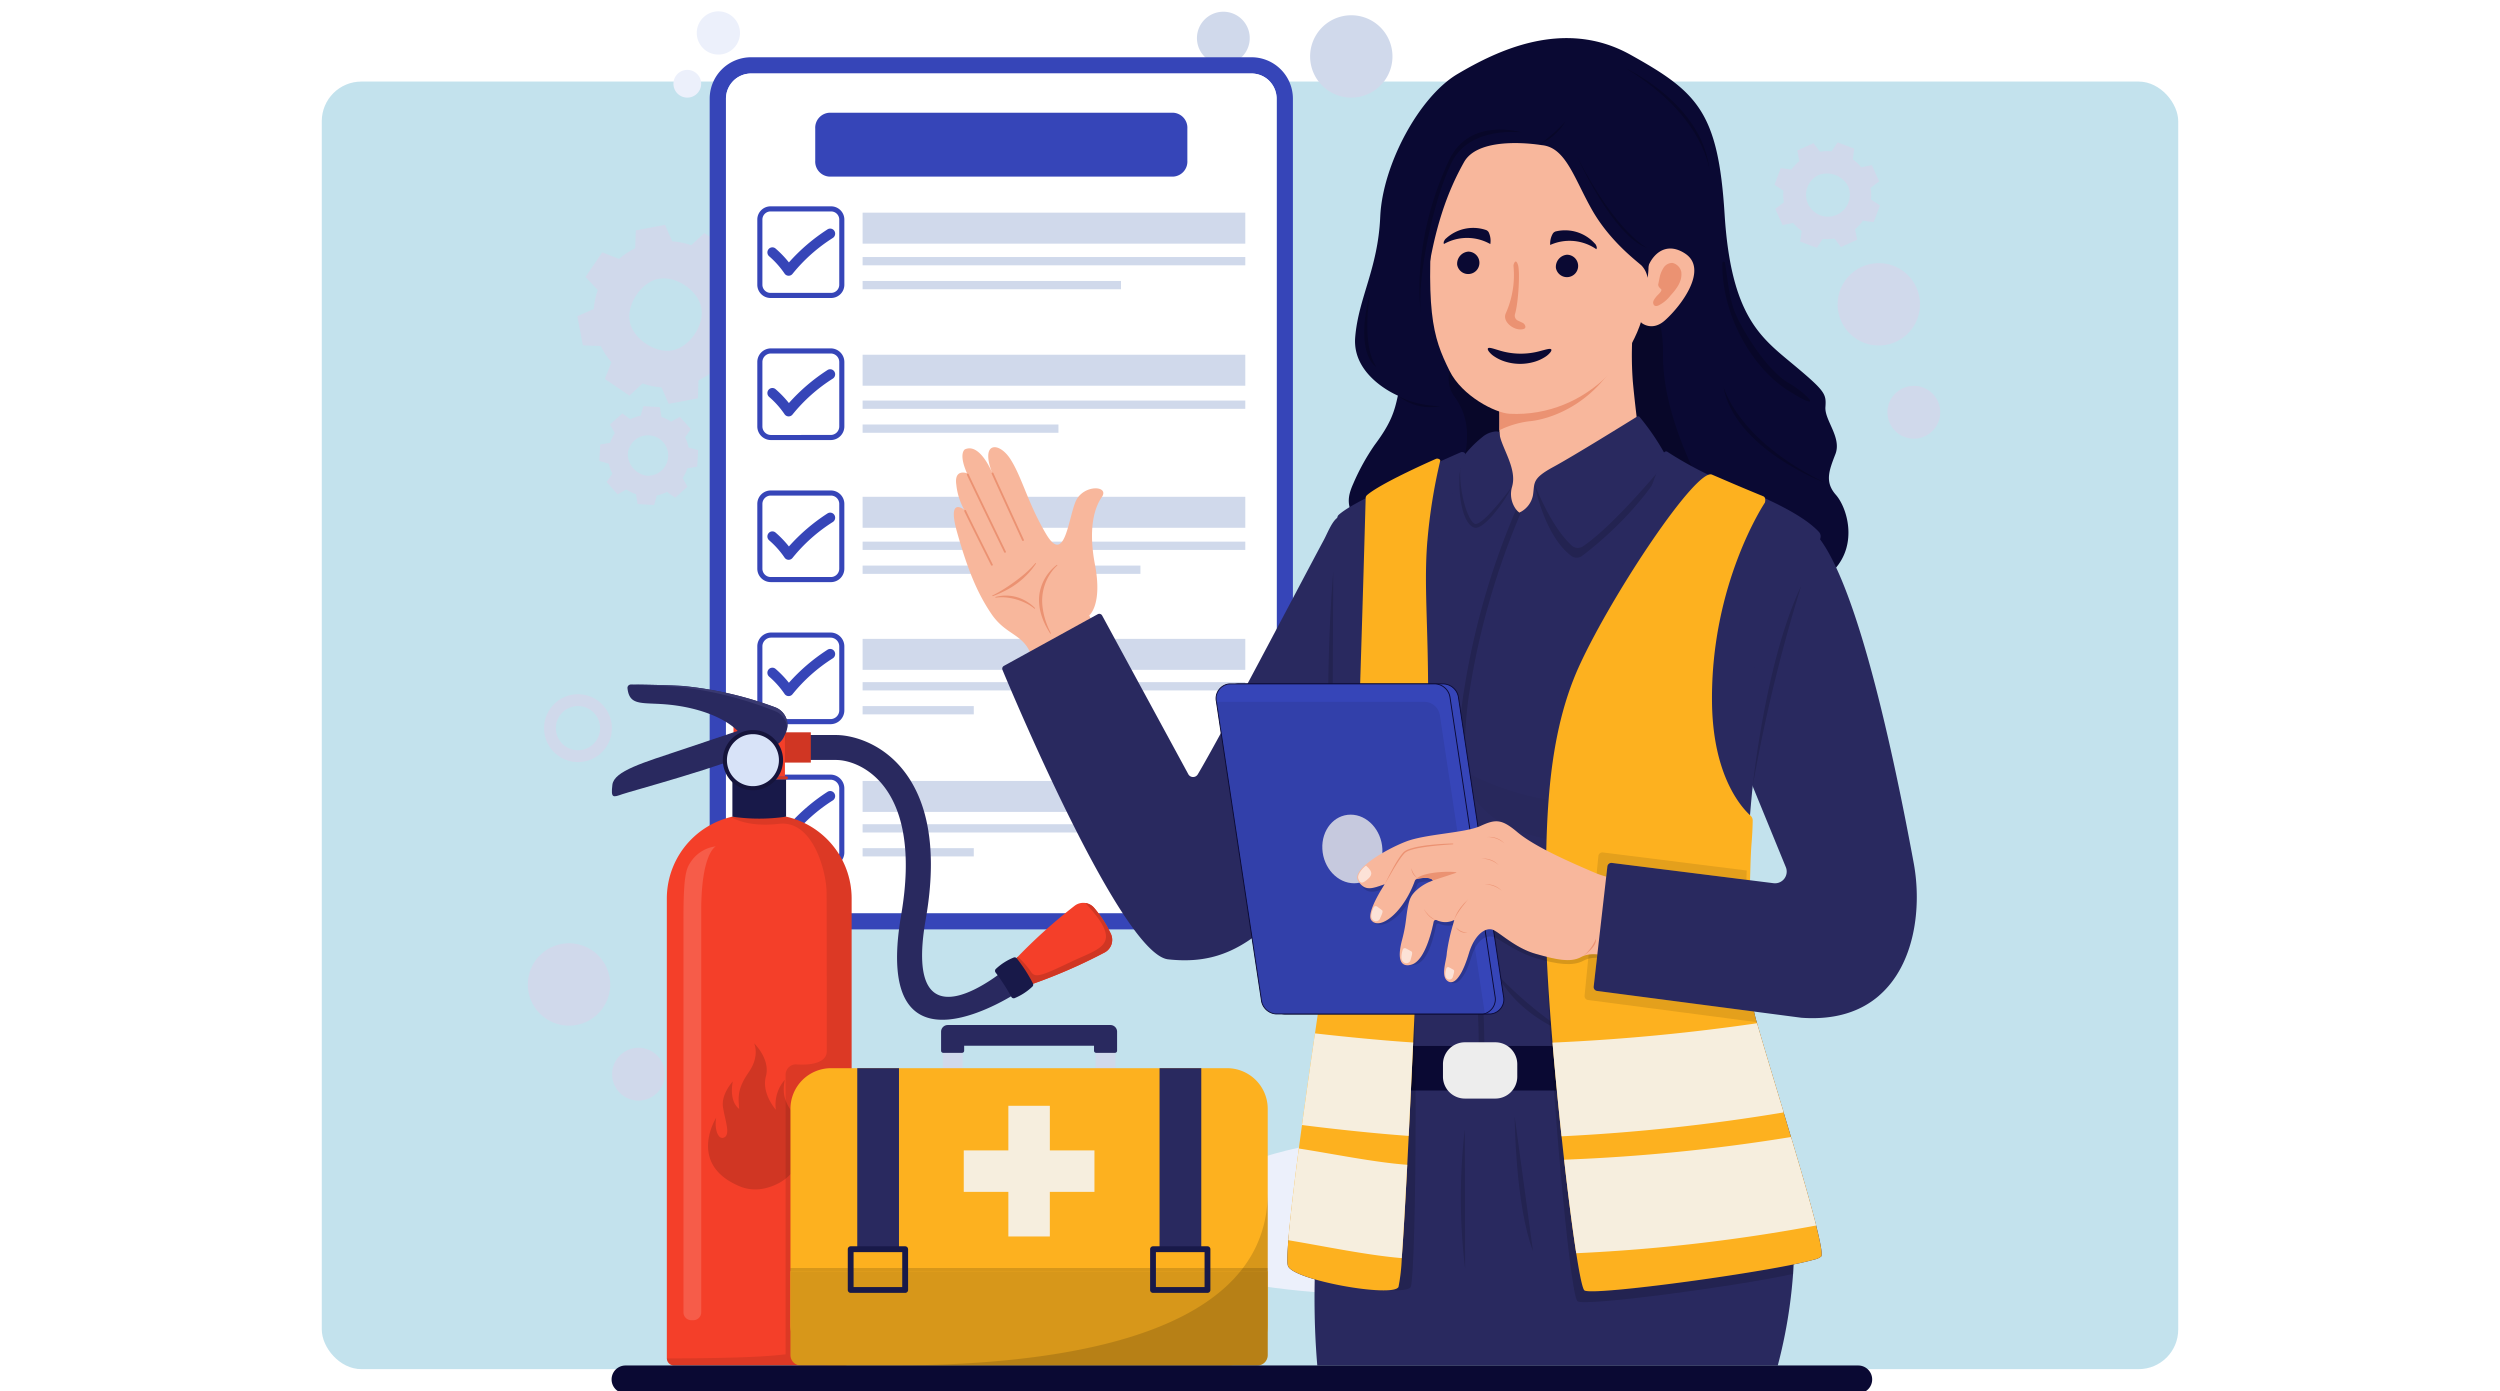 <svg xmlns="http://www.w3.org/2000/svg" xmlns:xlink="http://www.w3.org/1999/xlink" width="505" height="281" viewBox="0 0 505 281">
  <defs>
    <clipPath id="clip-path">
      <rect id="Rectángulo_419272" data-name="Rectángulo 419272" width="505" height="281" transform="translate(180 10310.783)" fill="#fff" stroke="#707070" stroke-width="1"/>
    </clipPath>
    <filter id="Rectángulo_418743" x="56" y="7.476" width="393" height="278.092" filterUnits="userSpaceOnUse">
      <feOffset dy="3" input="SourceAlpha"/>
      <feGaussianBlur stdDeviation="3" result="blur"/>
      <feFlood flood-opacity="0.161"/>
      <feComposite operator="in" in2="blur"/>
      <feComposite in="SourceGraphic"/>
    </filter>
    <clipPath id="clip-path-2">
      <rect id="Rectángulo_419224" data-name="Rectángulo 419224" width="365.728" height="365.728" fill="none"/>
    </clipPath>
    <clipPath id="clip-path-3">
      <rect id="Rectángulo_419258" data-name="Rectángulo 419258" width="260.639" height="290.601" fill="none"/>
    </clipPath>
    <clipPath id="clip-path-4">
      <rect id="Rectángulo_419225" data-name="Rectángulo 419225" width="3.703" height="27.197" fill="none"/>
    </clipPath>
    <clipPath id="clip-path-5">
      <rect id="Rectángulo_419226" data-name="Rectángulo 419226" width="0.866" height="28.224" fill="none"/>
    </clipPath>
    <clipPath id="clip-path-6">
      <rect id="Rectángulo_419227" data-name="Rectángulo 419227" width="67.357" height="69.495" fill="none"/>
    </clipPath>
    <clipPath id="clip-path-7">
      <rect id="Rectángulo_419228" data-name="Rectángulo 419228" width="8.571" height="2.381" fill="none"/>
    </clipPath>
    <clipPath id="clip-path-8">
      <rect id="Rectángulo_419229" data-name="Rectángulo 419229" width="5.415" height="4.721" fill="none"/>
    </clipPath>
    <clipPath id="clip-path-9">
      <rect id="Rectángulo_419230" data-name="Rectángulo 419230" width="16.905" height="20.91" fill="none"/>
    </clipPath>
    <clipPath id="clip-path-10">
      <rect id="Rectángulo_419231" data-name="Rectángulo 419231" width="17.729" height="28.254" fill="none"/>
    </clipPath>
    <clipPath id="clip-path-11">
      <rect id="Rectángulo_419232" data-name="Rectángulo 419232" width="20.669" height="19.761" fill="none"/>
    </clipPath>
    <clipPath id="clip-path-12">
      <rect id="Rectángulo_419233" data-name="Rectángulo 419233" width="20.728" height="37.333" fill="none"/>
    </clipPath>
    <clipPath id="clip-path-13">
      <rect id="Rectángulo_419234" data-name="Rectángulo 419234" width="2.432" height="14.978" fill="none"/>
    </clipPath>
    <clipPath id="clip-path-14">
      <rect id="Rectángulo_419235" data-name="Rectángulo 419235" width="14.208" height="18.442" fill="none"/>
    </clipPath>
    <clipPath id="clip-path-15">
      <rect id="Rectángulo_419236" data-name="Rectángulo 419236" width="26.961" height="19.755" fill="none"/>
    </clipPath>
    <clipPath id="clip-path-16">
      <rect id="Rectángulo_419237" data-name="Rectángulo 419237" width="10.683" height="13.881" fill="none"/>
    </clipPath>
    <clipPath id="clip-path-17">
      <rect id="Rectángulo_419238" data-name="Rectángulo 419238" width="12.561" height="114.414" fill="none"/>
    </clipPath>
    <clipPath id="clip-path-18">
      <rect id="Rectángulo_419239" data-name="Rectángulo 419239" width="29.018" height="14.508" fill="none"/>
    </clipPath>
    <clipPath id="clip-path-19">
      <rect id="Rectángulo_419240" data-name="Rectángulo 419240" width="15.637" height="10.248" fill="none"/>
    </clipPath>
    <clipPath id="clip-path-20">
      <rect id="Rectángulo_419241" data-name="Rectángulo 419241" width="14.529" height="12.072" fill="none"/>
    </clipPath>
    <clipPath id="clip-path-21">
      <rect id="Rectángulo_419243" data-name="Rectángulo 419243" width="5.554" height="86.121" fill="none"/>
    </clipPath>
    <clipPath id="clip-path-22">
      <rect id="Rectángulo_419244" data-name="Rectángulo 419244" width="49.981" height="73.802" fill="none"/>
    </clipPath>
    <clipPath id="clip-path-23">
      <rect id="Rectángulo_419245" data-name="Rectángulo 419245" width="1.05" height="56.213" fill="none"/>
    </clipPath>
    <clipPath id="clip-path-24">
      <rect id="Rectángulo_419246" data-name="Rectángulo 419246" width="34.775" height="34.282" fill="none"/>
    </clipPath>
    <clipPath id="clip-path-25">
      <rect id="Rectángulo_419247" data-name="Rectángulo 419247" width="12.148" height="13.86" fill="none"/>
    </clipPath>
    <clipPath id="clip-path-26">
      <rect id="Rectángulo_419248" data-name="Rectángulo 419248" width="54.196" height="63.046" fill="none"/>
    </clipPath>
    <clipPath id="clip-path-27">
      <rect id="Rectángulo_419249" data-name="Rectángulo 419249" width="52.477" height="19.89" fill="none"/>
    </clipPath>
    <clipPath id="clip-path-28">
      <rect id="Rectángulo_419250" data-name="Rectángulo 419250" width="9.234" height="9.168" fill="none"/>
    </clipPath>
    <clipPath id="clip-path-29">
      <rect id="Rectángulo_419251" data-name="Rectángulo 419251" width="11.958" height="9.463" fill="none"/>
    </clipPath>
    <clipPath id="clip-path-30">
      <rect id="Rectángulo_419252" data-name="Rectángulo 419252" width="4.89" height="1.572" fill="none"/>
    </clipPath>
    <clipPath id="clip-path-31">
      <rect id="Rectángulo_419253" data-name="Rectángulo 419253" width="2.663" height="3.417" fill="none"/>
    </clipPath>
    <clipPath id="clip-path-32">
      <rect id="Rectángulo_419254" data-name="Rectángulo 419254" width="2.282" height="3.064" fill="none"/>
    </clipPath>
    <clipPath id="clip-path-33">
      <rect id="Rectángulo_419255" data-name="Rectángulo 419255" width="2.16" height="3.037" fill="none"/>
    </clipPath>
    <clipPath id="clip-path-34">
      <rect id="Rectángulo_419256" data-name="Rectángulo 419256" width="1.781" height="2.504" fill="none"/>
    </clipPath>
    <clipPath id="clip-path-35">
      <rect id="Rectángulo_419257" data-name="Rectángulo 419257" width="9.789" height="40.451" fill="none"/>
    </clipPath>
    <clipPath id="clip-path-37">
      <rect id="Rectángulo_419259" data-name="Rectángulo 419259" width="37.327" height="111.275" fill="none"/>
    </clipPath>
    <clipPath id="clip-path-38">
      <rect id="Rectángulo_419262" data-name="Rectángulo 419262" width="6.537" height="95.718" fill="none"/>
    </clipPath>
    <clipPath id="clip-path-39">
      <rect id="Rectángulo_419267" data-name="Rectángulo 419267" width="96.408" height="0.639" fill="none"/>
    </clipPath>
    <clipPath id="clip-path-40">
      <rect id="Rectángulo_419268" data-name="Rectángulo 419268" width="76.549" height="35.016" fill="none"/>
    </clipPath>
  </defs>
  <g id="Enmascarar_grupo_1098801" data-name="Enmascarar grupo 1098801" transform="translate(-180 -10310.783)" clip-path="url(#clip-path)">
    <g id="Grupo_1209214" data-name="Grupo 1209214" transform="translate(180 10376.259)">
      <g transform="matrix(1, 0, 0, 1, 0, -65.48)" filter="url(#Rectángulo_418743)">
        <rect id="Rectángulo_418743-2" data-name="Rectángulo 418743" width="375" height="260.092" rx="8" transform="translate(65 13.48)" fill="#65b3d1" opacity="0.39"/>
      </g>
    </g>
    <g id="Grupo_1209890" data-name="Grupo 1209890" transform="translate(247.995 10249.613)">
      <g id="Grupo_1209891" data-name="Grupo 1209891" transform="translate(0 0)">
        <g id="Grupo_1209776" data-name="Grupo 1209776">
          <g id="Grupo_1209775" data-name="Grupo 1209775" clip-path="url(#clip-path-2)">
            <path id="Trazado_1048824" data-name="Trazado 1048824" d="M646.738,1144.951s41.108-24.179,74.825,3.254-120.645,22.29-74.825-3.254" transform="translate(-474.41 -843.837)" fill="#ecf0fb" fill-rule="evenodd"/>
            <path id="Trazado_1048825" data-name="Trazado 1048825" d="M1223.4,552.029a5.332,5.332,0,1,1,7.328-1.778,5.332,5.332,0,0,1-7.328,1.778" transform="translate(-907.573 -403.029)" fill="#d0d9eb" fill-rule="evenodd"/>
            <path id="Trazado_1048826" data-name="Trazado 1048826" d="M1185.606,460.953a8.318,8.318,0,1,1,11.432-2.773,8.318,8.318,0,0,1-11.432,2.773" transform="translate(-878.411 -331.207)" fill="#d0d9eb" fill-rule="evenodd"/>
            <path id="Trazado_1048827" data-name="Trazado 1048827" d="M227.541,1068.82a5.332,5.332,0,1,0-5.594,5.056,5.332,5.332,0,0,0,5.594-5.056" transform="translate(-161.231 -790.396)" fill="#d0d9eb" fill-rule="evenodd"/>
            <path id="Trazado_1048828" data-name="Trazado 1048828" d="M167.165,989.688a8.318,8.318,0,1,0-8.727,7.888,8.318,8.318,0,0,0,8.727-7.888" transform="translate(-111.91 -729.237)" fill="#d0d9eb" fill-rule="evenodd"/>
            <path id="Trazado_1048829" data-name="Trazado 1048829" d="M678.062,250.146a5.332,5.332,0,1,1,1.734,7.338,5.332,5.332,0,0,1-1.734-7.338" transform="translate(-503.478 -184.077)" fill="#d0d9eb" fill-rule="evenodd"/>
            <path id="Trazado_1048830" data-name="Trazado 1048830" d="M752.008,212.846a8.318,8.318,0,1,1,2.7,11.448,8.318,8.318,0,0,1-2.7-11.448" transform="translate(-554.118 -144.649)" fill="#d0d9eb" fill-rule="evenodd"/>
            <path id="Trazado_1048831" data-name="Trazado 1048831" d="M265.2,296.669a2.8,2.8,0,1,1,3.209,2.315,2.8,2.8,0,0,1-3.209-2.315" transform="translate(-197.123 -218.131)" fill="#ecf0fb" fill-rule="evenodd"/>
            <path id="Trazado_1048832" data-name="Trazado 1048832" d="M283.577,252.389A4.365,4.365,0,1,1,288.583,256a4.365,4.365,0,0,1-5.006-3.611" transform="translate(-210.768 -183.862)" fill="#ecf0fb" fill-rule="evenodd"/>
            <path id="Trazado_1048833" data-name="Trazado 1048833" d="M163.323,792.315a6.852,6.852,0,1,0,6.252-7.4,6.855,6.855,0,0,0-6.252,7.4m2.382-.2a4.463,4.463,0,1,1,4.821,4.073,4.464,4.464,0,0,1-4.821-4.073" transform="translate(-121.396 -583.484)" fill="#d0d9eb" fill-rule="evenodd"/>
            <path id="Trazado_1048834" data-name="Trazado 1048834" d="M208.7,440.728c3.495-.662,6.493-5.125,5.831-8.62s-5.126-6.492-8.621-5.831-6.493,5.126-5.831,8.621,5.125,6.493,8.62,5.831m-2.2,7.478a14.668,14.668,0,0,1-3.831-.8l-2.656,2.474-4.961-3.381,1.331-3.376a14.64,14.64,0,0,1-2.146-3.274l-3.625-.128-1.118-5.9,3.326-1.446a14.734,14.734,0,0,1,.8-3.832l-2.473-2.655,3.381-4.961,3.376,1.33a14.7,14.7,0,0,1,3.273-2.145l.13-3.625,5.9-1.118,1.446,3.326a14.714,14.714,0,0,1,3.831.8l2.656-2.474,4.962,3.381-1.331,3.376a14.724,14.724,0,0,1,2.145,3.274l3.626.128,1.117,5.9-3.327,1.445a14.685,14.685,0,0,1-.8,3.832L224,441.014l-3.381,4.961-3.376-1.33a14.7,14.7,0,0,1-3.273,2.145l-.129,3.625-5.9,1.118Z" transform="translate(-140.865 -308.786)" fill="#d0d9eb"/>
            <path id="Trazado_1048835" data-name="Trazado 1048835" d="M216.4,572.164a4.087,4.087,0,1,0-3.855-4.306,4.509,4.509,0,0,0,3.855,4.306m-2.2,3.73a8.137,8.137,0,0,1-1.956-.948l-1.765.973-2.215-2.492,1.173-1.639a8.127,8.127,0,0,1-.713-2.053l-1.935-.559.2-3.329,1.987-.329a8.178,8.178,0,0,1,.949-1.956l-.973-1.765,2.492-2.215,1.639,1.173a8.154,8.154,0,0,1,2.053-.713l.56-1.935,3.328.2.329,1.987a8.165,8.165,0,0,1,1.956.949l1.765-.973,2.215,2.492-1.173,1.639a8.169,8.169,0,0,1,.713,2.053l1.936.559-.2,3.329-1.987.329a8.146,8.146,0,0,1-.949,1.956l.973,1.764-2.492,2.216-1.639-1.173a8.164,8.164,0,0,1-2.053.713l-.56,1.935-3.328-.2Z" transform="translate(-153.73 -414.897)" fill="#d0d9eb"/>
            <path id="Trazado_1048836" data-name="Trazado 1048836" d="M1140.855,357.028a4.419,4.419,0,1,0,5.855,2.184,4.876,4.876,0,0,0-5.855-2.184m.228-4.676a8.808,8.808,0,0,1,2.349-.075l1.2-1.819,3.374,1.271-.3,2.159a8.79,8.79,0,0,1,1.715,1.607l2.134-.438,1.486,3.284-1.737,1.314a8.826,8.826,0,0,1,.075,2.349l1.819,1.2-1.271,3.374-2.159-.3a8.816,8.816,0,0,1-1.607,1.715l.437,2.134-3.284,1.486L1144,369.878a8.834,8.834,0,0,1-2.349.074l-1.2,1.819-3.374-1.272.3-2.158a8.842,8.842,0,0,1-1.715-1.607l-2.134.438-1.486-3.285,1.737-1.314a8.827,8.827,0,0,1-.075-2.349l-1.819-1.2,1.271-3.374,2.158.3a8.825,8.825,0,0,1,1.607-1.715l-.437-2.134,3.284-1.486Z" transform="translate(-841.441 -260.53)" fill="#d0d9eb"/>
            <path id="Trazado_1048837" data-name="Trazado 1048837" d="M403.13,283.46a8.368,8.368,0,0,1,8.368,8.369V451.265a8.367,8.367,0,0,1-8.368,8.368H302.055a8.368,8.368,0,0,1-8.369-8.368V291.829a8.369,8.369,0,0,1,8.369-8.369Zm0,3.288H302.055a5.081,5.081,0,0,0-5.081,5.081V451.265a5.082,5.082,0,0,0,5.081,5.081H403.13a5.083,5.083,0,0,0,5.081-5.081V291.829a5.082,5.082,0,0,0-5.081-5.081" transform="translate(-218.326 -210.724)" fill="#3645b8" fill-rule="evenodd"/>
            <path id="Trazado_1048838" data-name="Trazado 1048838" d="M412.655,296.273a5.081,5.081,0,0,1,5.081,5.081V460.79a5.08,5.08,0,0,1-5.081,5.081H311.58a5.081,5.081,0,0,1-5.081-5.081V301.354a5.081,5.081,0,0,1,5.081-5.081Z" transform="translate(-227.851 -220.249)" fill="#fff" fill-rule="evenodd"/>
            <path id="Trazado_1048839" data-name="Trazado 1048839" d="M346.079,419.329H333.852a2.679,2.679,0,0,1-2.679-2.679V403.494a2.679,2.679,0,0,1,2.679-2.679h12.227a2.679,2.679,0,0,1,2.679,2.679V416.65a2.679,2.679,0,0,1-2.679,2.679m0-1.03a1.649,1.649,0,0,0,1.649-1.649V403.494a1.649,1.649,0,0,0-1.649-1.649H333.852a1.649,1.649,0,0,0-1.649,1.649V416.65a1.649,1.649,0,0,0,1.649,1.649Z" transform="translate(-246.193 -297.965)" fill="#3645b8" fill-rule="evenodd"/>
            <rect id="Rectángulo_419209" data-name="Rectángulo 419209" width="77.303" height="1.673" transform="translate(106.251 113.09)" fill="#d0d9eb"/>
            <rect id="Rectángulo_419210" data-name="Rectángulo 419210" width="52.198" height="1.673" transform="translate(106.25 117.925)" fill="#d0d9eb"/>
            <rect id="Rectángulo_419211" data-name="Rectángulo 419211" width="77.303" height="6.258" transform="translate(106.251 104.129)" fill="#d0d9eb"/>
            <path id="Trazado_1048840" data-name="Trazado 1048840" d="M343.418,427.853h-.035a1,1,0,0,1-.813-.472,17.847,17.847,0,0,0-3.083-3.453,1.038,1.038,0,0,1-.133-1.442.992.992,0,0,1,1.415-.136,21.364,21.364,0,0,1,2.7,2.808,37.965,37.965,0,0,1,7.793-6.669.994.994,0,0,1,1.389.307,1.036,1.036,0,0,1-.3,1.416,33.383,33.383,0,0,0-8.125,7.225,1,1,0,0,1-.809.416" transform="translate(-252.104 -310.982)" fill="#3645b8"/>
            <path id="Trazado_1048841" data-name="Trazado 1048841" d="M346,531.165H333.932a2.759,2.759,0,0,1-2.759-2.759v-13a2.759,2.759,0,0,1,2.759-2.759H346a2.76,2.76,0,0,1,2.759,2.759v13A2.759,2.759,0,0,1,346,531.165m0-1.03a1.729,1.729,0,0,0,1.729-1.729v-13A1.729,1.729,0,0,0,346,513.681H333.932a1.729,1.729,0,0,0-1.729,1.729v13a1.729,1.729,0,0,0,1.729,1.729Z" transform="translate(-246.193 -381.104)" fill="#3645b8" fill-rule="evenodd"/>
            <rect id="Rectángulo_419212" data-name="Rectángulo 419212" width="77.303" height="1.673" transform="translate(106.251 142.082)" fill="#d0d9eb"/>
            <rect id="Rectángulo_419213" data-name="Rectángulo 419213" width="39.562" height="1.673" transform="translate(106.25 146.918)" fill="#d0d9eb"/>
            <rect id="Rectángulo_419214" data-name="Rectángulo 419214" width="77.303" height="6.258" transform="translate(106.251 132.826)" fill="#d0d9eb"/>
            <path id="Trazado_1048842" data-name="Trazado 1048842" d="M343.418,538.581h-.035a1,1,0,0,1-.813-.473,17.846,17.846,0,0,0-3.083-3.453,1.038,1.038,0,0,1-.133-1.442.993.993,0,0,1,1.415-.136,21.36,21.36,0,0,1,2.7,2.808,37.971,37.971,0,0,1,7.793-6.669.994.994,0,0,1,1.389.308,1.036,1.036,0,0,1-.3,1.416,33.379,33.379,0,0,0-8.125,7.225,1,1,0,0,1-.809.416" transform="translate(-252.104 -393.297)" fill="#3645b8"/>
            <path id="Trazado_1048843" data-name="Trazado 1048843" d="M346.037,643H333.893a2.721,2.721,0,0,1-2.72-2.721V627.21a2.721,2.721,0,0,1,2.72-2.721h12.143a2.721,2.721,0,0,1,2.72,2.721v13.073a2.721,2.721,0,0,1-2.72,2.721m0-1.03a1.691,1.691,0,0,0,1.691-1.691V627.21a1.691,1.691,0,0,0-1.691-1.691H333.893a1.691,1.691,0,0,0-1.69,1.691v13.073a1.691,1.691,0,0,0,1.69,1.691Z" transform="translate(-246.193 -464.244)" fill="#3645b8" fill-rule="evenodd"/>
            <rect id="Rectángulo_419215" data-name="Rectángulo 419215" width="77.303" height="1.673" transform="translate(106.251 170.582)" fill="#d0d9eb"/>
            <rect id="Rectángulo_419216" data-name="Rectángulo 419216" width="56.122" height="1.673" transform="translate(106.25 175.418)" fill="#d0d9eb"/>
            <rect id="Rectángulo_419217" data-name="Rectángulo 419217" width="77.303" height="6.258" transform="translate(106.251 161.524)" fill="#d0d9eb"/>
            <path id="Trazado_1048844" data-name="Trazado 1048844" d="M343.418,651.46h-.035a1,1,0,0,1-.813-.473,17.85,17.85,0,0,0-3.083-3.453,1.038,1.038,0,0,1-.133-1.442.992.992,0,0,1,1.415-.136,21.362,21.362,0,0,1,2.7,2.808,37.964,37.964,0,0,1,7.793-6.669.994.994,0,0,1,1.389.308,1.036,1.036,0,0,1-.3,1.416,33.382,33.382,0,0,0-8.125,7.225,1,1,0,0,1-.809.416" transform="translate(-252.104 -477.211)" fill="#3645b8"/>
            <path id="Trazado_1048845" data-name="Trazado 1048845" d="M345.956,754.84H333.973a2.8,2.8,0,0,1-2.8-2.8V739.127a2.8,2.8,0,0,1,2.8-2.8h11.983a2.8,2.8,0,0,1,2.8,2.8v12.912a2.8,2.8,0,0,1-2.8,2.8m0-1.03a1.771,1.771,0,0,0,1.771-1.771V739.127a1.771,1.771,0,0,0-1.771-1.771H333.973a1.771,1.771,0,0,0-1.771,1.771v12.912a1.771,1.771,0,0,0,1.771,1.771Z" transform="translate(-246.193 -547.384)" fill="#3645b8" fill-rule="evenodd"/>
            <rect id="Rectángulo_419218" data-name="Rectángulo 419218" width="77.303" height="1.673" transform="translate(106.251 198.963)" fill="#d0d9eb"/>
            <rect id="Rectángulo_419219" data-name="Rectángulo 419219" width="22.459" height="1.673" transform="translate(106.251 203.799)" fill="#d0d9eb"/>
            <rect id="Rectángulo_419220" data-name="Rectángulo 419220" width="77.303" height="6.258" transform="translate(106.251 190.221)" fill="#d0d9eb"/>
            <path id="Trazado_1048846" data-name="Trazado 1048846" d="M343.418,758.759h-.035a1,1,0,0,1-.814-.472,17.849,17.849,0,0,0-3.083-3.453,1.038,1.038,0,0,1-.133-1.442.992.992,0,0,1,1.415-.136,21.358,21.358,0,0,1,2.7,2.808,37.963,37.963,0,0,1,7.793-6.669.994.994,0,0,1,1.389.308,1.036,1.036,0,0,1-.3,1.416,33.382,33.382,0,0,0-8.125,7.225,1,1,0,0,1-.809.416" transform="translate(-252.104 -556.977)" fill="#3645b8"/>
            <path id="Trazado_1048847" data-name="Trazado 1048847" d="M345.956,866.676H333.973a2.8,2.8,0,0,1-2.8-2.8V850.963a2.8,2.8,0,0,1,2.8-2.8h11.983a2.8,2.8,0,0,1,2.8,2.8v12.912a2.8,2.8,0,0,1-2.8,2.8m0-1.03a1.771,1.771,0,0,0,1.771-1.771V850.963a1.771,1.771,0,0,0-1.771-1.771H333.973a1.771,1.771,0,0,0-1.771,1.771v12.912a1.771,1.771,0,0,0,1.771,1.771Z" transform="translate(-246.193 -630.522)" fill="#3645b8" fill-rule="evenodd"/>
            <rect id="Rectángulo_419221" data-name="Rectángulo 419221" width="77.303" height="1.673" transform="translate(106.251 227.661)" fill="#d0d9eb"/>
            <rect id="Rectángulo_419222" data-name="Rectángulo 419222" width="22.459" height="1.673" transform="translate(106.251 232.496)" fill="#d0d9eb"/>
            <rect id="Rectángulo_419223" data-name="Rectángulo 419223" width="77.303" height="6.258" transform="translate(106.251 218.919)" fill="#d0d9eb"/>
            <path id="Trazado_1048848" data-name="Trazado 1048848" d="M343.418,870.6h-.035a1,1,0,0,1-.814-.472,17.853,17.853,0,0,0-3.083-3.453,1.038,1.038,0,0,1-.133-1.442.992.992,0,0,1,1.415-.136,21.355,21.355,0,0,1,2.7,2.808,37.965,37.965,0,0,1,7.793-6.669.994.994,0,0,1,1.389.308,1.036,1.036,0,0,1-.3,1.416,33.375,33.375,0,0,0-8.125,7.225,1,1,0,0,1-.809.416" transform="translate(-252.104 -640.117)" fill="#3645b8"/>
            <path id="Trazado_1048849" data-name="Trazado 1048849" d="M451.948,330.365v6.45a3.041,3.041,0,0,1-2.812,3.225H379.591a3.042,3.042,0,0,1-2.812-3.225v-6.45a3.042,3.042,0,0,1,2.812-3.225h69.545a3.041,3.041,0,0,1,2.812,3.225" transform="translate(-280.097 -243.196)" fill="#3645b8" fill-rule="evenodd"/>
          </g>
        </g>
        <g id="Grupo_1209874" data-name="Grupo 1209874" transform="translate(75.36 46.4)">
          <g id="Grupo_1209873" data-name="Grupo 1209873" clip-path="url(#clip-path-3)">
            <path id="Trazado_1048850" data-name="Trazado 1048850" d="M770.389,1073.8c3.033,34.659,6.062,68.346,6.734,75.781a1.847,1.847,0,0,0,1.677,1.666c8.79.857,58.583,5.566,77.529,3.634a1.16,1.16,0,0,0,1.053-1.174c-.169-7.86-1-57.406,4.318-74.4a101.482,101.482,0,0,0,4.784-24.233q.062-.958.1-1.917a79.539,79.539,0,0,0-3.255-25.381c-5.062-17.592-9.4-36.96-9.4-36.96l-37.18.624-.06,0-36.711.617s-13.018,42.467-9.583,81.738" transform="translate(-647.637 -782.975)" fill="#29295f"/>
            <g id="Grupo_1209779" data-name="Grupo 1209779" transform="translate(162.606 240.294)" opacity="0.15">
              <g id="Grupo_1209778" data-name="Grupo 1209778">
                <g id="Grupo_1209777" data-name="Grupo 1209777" clip-path="url(#clip-path-4)">
                  <path id="Trazado_1048851" data-name="Trazado 1048851" d="M927.375,1117.273s.095,17.7,3.7,27.2Z" transform="translate(-927.375 -1117.273)"/>
                </g>
              </g>
            </g>
            <g id="Grupo_1209782" data-name="Grupo 1209782" transform="translate(151.737 242.86)" opacity="0.15">
              <g id="Grupo_1209781" data-name="Grupo 1209781">
                <g id="Grupo_1209780" data-name="Grupo 1209780" clip-path="url(#clip-path-5)">
                  <path id="Trazado_1048852" data-name="Trazado 1048852" d="M885.82,1127.272a119.864,119.864,0,0,0,.063,28.224Z" transform="translate(-885.018 -1127.272)"/>
                </g>
              </g>
            </g>
            <path id="Trazado_1048853" data-name="Trazado 1048853" d="M894.855,375.757c-2.967,3.231-6.6,4.94-12.463,5.911a114.9,114.9,0,0,1-13.79,1.146c-14.909.591-44.707-5.086-44.707-5.086l0,0a24.273,24.273,0,0,1-7.176,3.239c-5.264,1.409-7.136-.844-13.319-8.337-6.617-8.018-7.75-9.72-5.683-14.3a44.516,44.516,0,0,1,4.282-7.74c3.325-4.44,4.012-6.77,4.7-9.983,0,0-9.277-3.812-8.621-11.784s4.6-13.821,5.059-24.336,7.887-24.279,15.615-28.842,21.408-11.425,34.915-3.9,17.734,11.483,19.029,32.2,7.363,24.944,13.9,30.4,6.646,5.939,6.467,8.6,3.322,6.117,2.021,9.476-2.186,5.643.089,8.228,4.485,9.889-.313,15.113" transform="translate(-667.683 -245.926)" fill="#0a0933"/>
            <g id="Grupo_1209785" data-name="Grupo 1209785" transform="translate(147.354 67.436)" opacity="0.2">
              <g id="Grupo_1209784" data-name="Grupo 1209784">
                <g id="Grupo_1209783" data-name="Grupo 1209783" clip-path="url(#clip-path-6)">
                  <path id="Trazado_1048854" data-name="Trazado 1048854" d="M935.29,511.936a115.027,115.027,0,0,1-13.79,1.146c-14.909.592-44.708-5.085-44.708-5.085l0,0a24.285,24.285,0,0,1-7.176,3.239c-6.863-14.185,10.1-28.209,1.429-40.132-7.032-9.666,19.187-27.181,19.187-27.181s23.182-4.143,22.923,18.6c-.2,18.091,15.647,40.857,22.138,49.411" transform="translate(-867.934 -443.631)"/>
                </g>
              </g>
            </g>
            <path id="Trazado_1048855" data-name="Trazado 1048855" d="M906.193,513.215s-26.019,17.885-34.664,12.5-7.046-6.735-7.046-6.735,11.836-2.531,12.551-4.813a33.2,33.2,0,0,0,.416-6.214c.053-4.577-.1-9.879-.1-9.879l27.342-13.981s-.053.633-.128,1.685c0,0,0,0,0,0a70.452,70.452,0,0,0-.161,12.306c.565,6.244,1.792,15.129,1.792,15.129" transform="translate(-717.928 -406.272)" fill="#f8b79c"/>
            <path id="Trazado_1048856" data-name="Trazado 1048856" d="M942.309,484.091s-.052.633-.128,1.685c0,0,0,0,0,0-4.873,17.433-18.147,20.142-21.055,20.359a18.98,18.98,0,0,0-6.057,1.812c.053-4.577-.1-9.878-.1-9.878Z" transform="translate(-755.545 -406.272)" fill="#eb9272"/>
            <path id="Trazado_1048857" data-name="Trazado 1048857" d="M904.749,356.324c-.216-14.814-11.132-34.875-23.878-35.5s-17.911,1.06-19.1,15.829c-2.08,25.928-.45,30.876,3,37.843,2.506,5.058,9.208,8.529,12.165,8.675,15.465.763,28.019-12.419,27.809-26.844" transform="translate(-715.316 -284.816)" fill="#f8b79c"/>
            <path id="Trazado_1048858" data-name="Trazado 1048858" d="M1030.449,448.56c-2.6,2.309-4.742.461-4.742.461-1.459-3.391.846-8.923.846-8.923.064-3.039,2.672-7.35,6.759-5.71a6.765,6.765,0,0,1,1.208.636c4.774,3.108-.625,10.473-4.07,13.536" transform="translate(-837.509 -369.055)" fill="#f8b79c"/>
            <path id="Trazado_1048859" data-name="Trazado 1048859" d="M1042.066,447.066c.289,1.861-.878,3.424-2.157,4.826a7.068,7.068,0,0,1-2.34,1.969c-.508.253-.957.249-1.136-.282-.172-.514.25-1.014.584-1.443s1.366-1.208.946-1.557c-.2-.162-.627-.561-.536-.972.12-.536.17-.863.284-1.4a5.725,5.725,0,0,1,.728-1.815,2.1,2.1,0,0,1,1.858-1.078,2.389,2.389,0,0,1,1.768,1.752" transform="translate(-845.813 -377.435)" fill="#eb9272"/>
            <path id="Trazado_1048860" data-name="Trazado 1048860" d="M919.017,512.538c-.214-.229-.964.015-2.081.3a14.7,14.7,0,0,1-8.606-.146c-1.1-.324-1.842-.593-2.066-.372-.106.106-.062.322.14.616a4.356,4.356,0,0,0,1.111,1.03,8.274,8.274,0,0,0,2.115,1.017,10.187,10.187,0,0,0,5.9.1,8.345,8.345,0,0,0,2.159-.945,4.407,4.407,0,0,0,1.157-.991c.216-.287.269-.5.168-.611" transform="translate(-749.033 -427.2)" fill="#0a0933"/>
            <path id="Trazado_1048861" data-name="Trazado 1048861" d="M964.412,422.364c-.04-.044-.08-.084-.121-.124a8.078,8.078,0,0,0-7.687-2.408,1.063,1.063,0,0,0-.716.448,4.042,4.042,0,0,0-.546,2.322,9.5,9.5,0,0,1,9.33.86.71.71,0,0,0,0-.645,1.169,1.169,0,0,0-.259-.454" transform="translate(-785.559 -358.347)" fill="#0a0933"/>
            <path id="Trazado_1048862" data-name="Trazado 1048862" d="M871.914,419.916c.044-.04.088-.076.132-.112a8.1,8.1,0,0,1,7.884-1.683,1.056,1.056,0,0,1,.67.512A4.041,4.041,0,0,1,880.92,421a9.5,9.5,0,0,0-9.371-.01.707.707,0,0,1,.063-.641,1.172,1.172,0,0,1,.3-.429" transform="translate(-723.232 -356.928)" fill="#0a0933"/>
            <path id="Trazado_1048863" data-name="Trazado 1048863" d="M959.832,441.559a2.264,2.264,0,1,0,2.23-2.65,2.468,2.468,0,0,0-2.23,2.65" transform="translate(-788.897 -372.683)" fill="#0a0933"/>
            <path id="Trazado_1048864" data-name="Trazado 1048864" d="M882.114,439.113a2.265,2.265,0,1,0,2.23-2.65,2.468,2.468,0,0,0-2.23,2.65" transform="translate(-731.122 -370.866)" fill="#0a0933"/>
            <path id="Trazado_1048865" data-name="Trazado 1048865" d="M921.534,445.288a1.1,1.1,0,0,1,.05-.525c.145-.406.46-.979.843.165.442,1.319.1,7.618-.6,9.935a1.108,1.108,0,0,0,.591,1.332l.89.416a1.069,1.069,0,0,1,.591.656c.095.33-.01.7-.944.708-1.7.016-3.67-1.688-3.008-3.22a18.945,18.945,0,0,0,1.586-9.467" transform="translate(-759.15 -376.658)" fill="#eb9272"/>
            <path id="Trazado_1048866" data-name="Trazado 1048866" d="M877.748,321.3s-12.51-2.168-15.652,3.427-6.227,13.241-7.868,26.569c0,0-2.881-26.688,1.6-33.119s17.783-11.249,27.775-4.24,17.05,24.774,15.569,34.164a4.718,4.718,0,0,0-1.2-2.458c-.983-.922-6.452-4.929-10.076-11.361S882.6,321.71,877.748,321.3" transform="translate(-709.714 -277.215)" fill="#0a0933"/>
            <g id="Grupo_1209788" data-name="Grupo 1209788" transform="translate(139.014 94.682)" opacity="0.2">
              <g id="Grupo_1209787" data-name="Grupo 1209787">
                <g id="Grupo_1209786" data-name="Grupo 1209786" clip-path="url(#clip-path-7)">
                  <path id="Trazado_1048867" data-name="Trazado 1048867" d="M844.006,551.943s-4.968,0-8.571-2.129a10.243,10.243,0,0,0,8.571,2.129" transform="translate(-835.435 -549.813)"/>
                </g>
              </g>
            </g>
            <g id="Grupo_1209791" data-name="Grupo 1209791" transform="translate(167.482 39.282)" opacity="0.2">
              <g id="Grupo_1209790" data-name="Grupo 1209790">
                <g id="Grupo_1209789" data-name="Grupo 1209789" clip-path="url(#clip-path-8)">
                  <path id="Trazado_1048868" data-name="Trazado 1048868" d="M946.376,338.629a32.264,32.264,0,0,0,5.415-4.72,11.833,11.833,0,0,1-5.415,4.72" transform="translate(-946.376 -333.909)"/>
                </g>
              </g>
            </g>
            <g id="Grupo_1209794" data-name="Grupo 1209794" transform="translate(185.099 28.602)" opacity="0.2">
              <g id="Grupo_1209793" data-name="Grupo 1209793">
                <g id="Grupo_1209792" data-name="Grupo 1209792" clip-path="url(#clip-path-9)">
                  <path id="Trazado_1048869" data-name="Trazado 1048869" d="M1015.032,292.29s15.747,7.242,16.9,20.909c0,0-.777-11.114-16.9-20.909" transform="translate(-1015.032 -292.29)"/>
                </g>
              </g>
            </g>
            <g id="Grupo_1209797" data-name="Grupo 1209797" transform="translate(204.557 67.624)" opacity="0.2">
              <g id="Grupo_1209796" data-name="Grupo 1209796">
                <g id="Grupo_1209795" data-name="Grupo 1209795" clip-path="url(#clip-path-10)">
                  <path id="Trazado_1048870" data-name="Trazado 1048870" d="M1090.868,444.616a.262.262,0,0,1,.519-.049c.5,2.606.787,7.389,2.244,10.55,2.2,4.78,6.728,11.491,10.637,13.76s7.416,6.261-.111,1.516c-7.039-4.438-13.448-14.958-13.289-25.777" transform="translate(-1090.864 -444.359)"/>
                </g>
              </g>
            </g>
            <g id="Grupo_1209800" data-name="Grupo 1209800" transform="translate(204.708 92.568)" opacity="0.2">
              <g id="Grupo_1209799" data-name="Grupo 1209799">
                <g id="Grupo_1209798" data-name="Grupo 1209798" clip-path="url(#clip-path-11)">
                  <path id="Trazado_1048871" data-name="Trazado 1048871" d="M1112.12,561.33s-18.632-6.906-20.668-19.762c0,0,2.365,10.843,20.668,19.762" transform="translate(-1091.452 -541.569)"/>
                </g>
              </g>
            </g>
            <g id="Grupo_1209803" data-name="Grupo 1209803" transform="translate(143.358 40.934)" opacity="0.2">
              <g id="Grupo_1209802" data-name="Grupo 1209802">
                <g id="Grupo_1209801" data-name="Grupo 1209801" clip-path="url(#clip-path-12)">
                  <path id="Trazado_1048872" data-name="Trazado 1048872" d="M873.089,340.935s-10.479-1.4-14.172,6-7.132,23.551-6.236,30.751c0,0-2.347-14.042,5.675-31.135,4.165-8.876,14.734-5.612,14.734-5.612" transform="translate(-852.36 -340.349)"/>
                </g>
              </g>
            </g>
            <g id="Grupo_1209806" data-name="Grupo 1209806" transform="translate(132.207 73.862)" opacity="0.2">
              <g id="Grupo_1209805" data-name="Grupo 1209805">
                <g id="Grupo_1209804" data-name="Grupo 1209804" clip-path="url(#clip-path-13)">
                  <path id="Trazado_1048873" data-name="Trazado 1048873" d="M811.332,483.619c.216.32-4.6-2.247-1.209-14.953,0,0-1.922,10.32,1.209,14.953" transform="translate(-808.907 -468.667)"/>
                </g>
              </g>
            </g>
            <g id="Grupo_1209809" data-name="Grupo 1209809" transform="translate(175.224 46.436)" opacity="0.2">
              <g id="Grupo_1209808" data-name="Grupo 1209808">
                <g id="Grupo_1209807" data-name="Grupo 1209807" clip-path="url(#clip-path-14)">
                  <path id="Trazado_1048874" data-name="Trazado 1048874" d="M976.549,361.792s7.3,16.2,14.209,18.442c0,0-6.11-2.788-14.209-18.442" transform="translate(-976.549 -361.792)"/>
                </g>
              </g>
            </g>
            <path id="Trazado_1048875" data-name="Trazado 1048875" d="M798.306,609.687l6.036,71.168.383,16.89s9.433,1.06,19.17,1.566l1.128.055c8.043.381,16.048.344,18.889-1.019,6.415-3.077,13.98-90.086,13.98-90.086l4.506-33.333a47.729,47.729,0,0,0-5.72-8.648.429.429,0,0,0-.549-.077c-1.97,1.224-12.855,7.971-16.878,10.151-4.431,2.4-3.744,3.228-4.127,5.706a4.853,4.853,0,0,1-2.356,3.317,3.536,3.536,0,0,1-.391.21,3.336,3.336,0,0,1-.654-.635,5.2,5.2,0,0,1-.8-4.669c0-.008,0-.018.007-.026.026-.121.057-.243.083-.365.744-3.664-2.544-7.916-2.675-10.522,0,0-.278-.455-1.952.082a5.015,5.015,0,0,0-1.33.739.012.012,0,0,1,0,.008,22.8,22.8,0,0,0-4.284,4.43Z" transform="translate(-668.819 -467.266)" fill="#29295f"/>
            <g id="Grupo_1209812" data-name="Grupo 1209812" transform="translate(166.618 107.664)" opacity="0.15">
              <g id="Grupo_1209811" data-name="Grupo 1209811">
                <g id="Grupo_1209810" data-name="Grupo 1209810" clip-path="url(#clip-path-15)">
                  <path id="Trazado_1048876" data-name="Trazado 1048876" d="M969.971,600.4s-10.67,13.123-17.186,17.471a1.844,1.844,0,0,1-2.266-.168c-1.54-1.406-4.469-4.84-7.51-12.448,0,0,1.87,10.366,7.444,14.551a1.816,1.816,0,0,0,2.171-.021c3.044-2.293,12.08-9.615,17.346-19.385" transform="translate(-943.009 -600.397)"/>
                </g>
              </g>
            </g>
            <g id="Grupo_1209815" data-name="Grupo 1209815" transform="translate(151.425 107.507)" opacity="0.15">
              <g id="Grupo_1209814" data-name="Grupo 1209814">
                <g id="Grupo_1209813" data-name="Grupo 1209813" clip-path="url(#clip-path-16)">
                  <path id="Trazado_1048877" data-name="Trazado 1048877" d="M886.914,613.647c1.673.432,5.65-4.528,7.563-8.343,0-.008,0-.018.008-.026s-5.7,7.8-7.427,7.616c-1.522-.166-3.868-7.822-2.827-13.1-.985,4.318-.349,13.071,2.684,13.854" transform="translate(-883.801 -599.792)"/>
                </g>
              </g>
            </g>
            <g id="Grupo_1209818" data-name="Grupo 1209818" transform="translate(151.39 117.687)" opacity="0.15">
              <g id="Grupo_1209817" data-name="Grupo 1209817">
                <g id="Grupo_1209816" data-name="Grupo 1209816" clip-path="url(#clip-path-17)">
                  <path id="Trazado_1048878" data-name="Trazado 1048878" d="M885.741,720.558c1.241,12.484,2.417,24.343,1.608,33.263l1.127.055c.808-9.023-.372-20.912-1.612-33.425-1.544-15.56-3.142-31.649-1.135-44.044a152,152,0,0,1,10.493-36.52,3.522,3.522,0,0,1-.391.21,3.338,3.338,0,0,1-.654-.635,153.674,153.674,0,0,0-10.561,36.772c-2.03,12.531-.425,28.694,1.124,44.324" transform="translate(-883.663 -639.462)"/>
                </g>
              </g>
            </g>
            <g id="Grupo_1209821" data-name="Grupo 1209821" transform="translate(152.539 170.666)" opacity="0.03">
              <g id="Grupo_1209820" data-name="Grupo 1209820">
                <g id="Grupo_1209819" data-name="Grupo 1209819" clip-path="url(#clip-path-18)">
                  <path id="Trazado_1048879" data-name="Trazado 1048879" d="M910.8,851.873s-9.161.941-22.657-5.947c0,0,.042,11.425,19.472,14.086s3.185-8.139,3.185-8.139" transform="translate(-888.144 -845.926)"/>
                </g>
              </g>
            </g>
            <g id="Grupo_1209824" data-name="Grupo 1209824" transform="translate(136.097 171.092)" opacity="0.03">
              <g id="Grupo_1209823" data-name="Grupo 1209823" transform="translate(0 0)">
                <g id="Grupo_1209822" data-name="Grupo 1209822" clip-path="url(#clip-path-19)">
                  <path id="Trazado_1048880" data-name="Trazado 1048880" d="M838.342,848.757l1.36,6.385s-1.542,2.032-9.187,2.658-6.371-8.452-6.371-8.452a37.4,37.4,0,0,0,12.306-1.7,1.5,1.5,0,0,1,1.891,1.112" transform="translate(-824.066 -847.584)"/>
                </g>
              </g>
            </g>
            <g id="Grupo_1209827" data-name="Grupo 1209827" transform="translate(159.044 211.561)" opacity="0.15">
              <g id="Grupo_1209826" data-name="Grupo 1209826" transform="translate(0 0)">
                <g id="Grupo_1209825" data-name="Grupo 1209825" clip-path="url(#clip-path-20)">
                  <path id="Trazado_1048881" data-name="Trazado 1048881" d="M928.023,1017.371s-9.933-3.254-14.529-12.072a81.288,81.288,0,0,0,14.529,12.072" transform="translate(-913.494 -1005.299)"/>
                </g>
              </g>
            </g>
            <rect id="Rectángulo_419242" data-name="Rectángulo 419242" width="42.903" height="9.001" transform="translate(135.704 226.05)" fill="#0a0933"/>
            <path id="Trazado_1048882" data-name="Trazado 1048882" d="M881.474,1070.257h-6.068a4.434,4.434,0,0,1-4.472-4.394v-2.581a4.434,4.434,0,0,1,4.472-4.394h6.068a4.433,4.433,0,0,1,4.472,4.394v2.581a4.434,4.434,0,0,1-4.472,4.394" transform="translate(-722.811 -833.575)" fill="#ededed"/>
            <path id="Trazado_1048883" data-name="Trazado 1048883" d="M784.355,594.674c.094-.333-.524-.555-.845-.415-2.135.933-9.681,4.261-12.817,6.034-3.541,2-9.324,4.38-11.87,6.613a.806.806,0,0,0-.267.608l-1.1,52.133s.215,30.077-.9,37.964-9.294,58.219-7.957,61.089,21.177,6.376,22.291,4.185,4.235-64.624,1.783-85.435-5.965-33.111,7.188-68.587c0,0,3.374-10.273,4.488-14.189" transform="translate(-631.762 -488.139)" fill="#29295f"/>
            <g id="Grupo_1209830" data-name="Grupo 1209830" transform="translate(137.046 189.31)" opacity="0.15">
              <g id="Grupo_1209829" data-name="Grupo 1209829" transform="translate(0 0)">
                <g id="Grupo_1209828" data-name="Grupo 1209828" clip-path="url(#clip-path-21)">
                  <path id="Trazado_1048884" data-name="Trazado 1048884" d="M827.765,1004.678c1.132-.068,1.894-.277,2.089-.658,1.114-2.191,4.235-64.624,1.782-85.436,2.454,20.812,1.806,83.244.69,85.436-.294.579-2.075.76-4.561.658" transform="translate(-827.765 -918.584)" fill-rule="evenodd"/>
                </g>
              </g>
            </g>
            <path id="Trazado_1048885" data-name="Trazado 1048885" d="M1007.617,756.351a3.2,3.2,0,0,1-1.423.643c-7.818,2.335-44.847,7.437-46.424,6.233-1.7-1.3-7.4-51.89-7.739-71.425v-.138c-.009-.444-.017-.876-.017-1.286-.062-18.366-.505-37.646,6.786-53.474,6.667-14.481,15.535-38.795,17-42.83a.492.492,0,0,1,.725-.242,73.648,73.648,0,0,0,8.89,4.921c3.76,1.606,16.966,6.151,21.709,11.253a1.335,1.335,0,0,1,.308,1.269L993.755,661.38v0c-.013.1-.193,1.761-.422,4.437-.264,3.1-.589,7.566-.786,12.586-.026.617-.048,1.244-.066,1.874-.281,8.926-.1,19.216,1.542,26.614.162.746.343,1.458.54,2.141,4.41,15.332,14.072,45.48,13.053,47.315" transform="translate(-783.065 -487.796)" fill="#29295f"/>
            <g id="Grupo_1209833" data-name="Grupo 1209833" transform="translate(168.964 204.005)" opacity="0.15">
              <g id="Grupo_1209832" data-name="Grupo 1209832" transform="translate(0 0)">
                <g id="Grupo_1209831" data-name="Grupo 1209831" clip-path="url(#clip-path-22)">
                  <path id="Trazado_1048886" data-name="Trazado 1048886" d="M952.151,975.852c.007,1.319.034,2.822.083,4.469.631,21.44,4.645,67.917,6.257,69.151,1.432,1.094,32.04-3,43.543-5.521q.062-.959.1-1.917c-12.353,2.527-40.859,6.3-42.239,5.245-1.586-1.212-6.637-45.141-7.6-66.961-.072-1.617-.12-3.117-.143-4.465" transform="translate(-952.151 -975.852)"/>
                </g>
              </g>
            </g>
            <path id="Trazado_1048887" data-name="Trazado 1048887" d="M516.2,631.22s-2.346-5.535-2.948-6.828c0,0,2.7-2.1,1.153-10.228-1.333-7.022-.258-11.3,1.386-13.668s-3.9-2.662-5.366,1.063-2.2,12.648-5.9,6.393-4.807-11.32-7.155-15.045-6.221-3.608-3.709,2.746c0,0-2.446-6.183-5.526-4.795,0,0-1.37.753.414,4.834,0,0-2.654-1.019-2.148,2.362a13.129,13.129,0,0,0,1.581,4.988s-3.512-2.8-1.437,4.543,3.991,12.161,6.928,16.5,6.414,3.976,8.028,8.267l1.612,4.291Z" transform="translate(-436.575 -485.32)" fill="#f8b79c" fill-rule="evenodd"/>
            <path id="Trazado_1048888" data-name="Trazado 1048888" d="M522.156,623.945a.185.185,0,0,1-.1.246.192.192,0,0,1-.252-.093s-5.708-12.426-6.146-13.452a.185.185,0,0,1,.1-.244.192.192,0,0,1,.249.1c.438,1.026,6.142,13.443,6.142,13.443" transform="translate(-458.691 -500.162)" fill="#eb9272" fill-rule="evenodd"/>
            <path id="Trazado_1048889" data-name="Trazado 1048889" d="M504.017,626.964a.185.185,0,0,1-.091.248.193.193,0,0,1-.254-.088s-7.078-14.587-7.517-15.613a.185.185,0,0,1,.1-.244.192.192,0,0,1,.249.1c.438,1.025,7.509,15.6,7.509,15.6" transform="translate(-444.19 -500.804)" fill="#eb9272" fill-rule="evenodd"/>
            <path id="Trazado_1048890" data-name="Trazado 1048890" d="M499.827,650.826a.185.185,0,0,1-.087.249.193.193,0,0,1-.255-.084s-4.957-9.861-5.4-10.887a.185.185,0,0,1,.1-.244.193.193,0,0,1,.249.1c.438,1.025,5.386,10.867,5.386,10.867" transform="translate(-442.653 -522.06)" fill="#eb9272" fill-rule="evenodd"/>
            <path id="Trazado_1048891" data-name="Trazado 1048891" d="M524.92,681.6c-.011.042.015.087,0,.129a15.541,15.541,0,0,1-1.336,1.729,16.268,16.268,0,0,1-4.94,3.772,19.787,19.787,0,0,1-2.463,1.065c-.038,0-.067-.038-.1-.043.026-.032.033-.076.06-.109,0,0,.38-.162,1.289-.673a36.7,36.7,0,0,0,5.323-3.776,18.891,18.891,0,0,0,2.011-2.026c.01-.011.014-.027.028-.033.061-.027.066-.008.127-.035" transform="translate(-459.014 -553.1)" fill="#eb9272" fill-rule="evenodd"/>
            <path id="Trazado_1048892" data-name="Trazado 1048892" d="M518.492,707.631c.028-.025.036-.067.064-.092,0,0,.306-.072.453-.1a8,8,0,0,1,5.939,1.093,8.242,8.242,0,0,1,1.581,1.269c.008.036-.009.074,0,.111-.04-.009-.083,0-.123-.008a8.93,8.93,0,0,0-1.94-1.205,11.578,11.578,0,0,0-4.238-1.081,9.413,9.413,0,0,0-1.642.075c-.035-.013-.059-.049-.094-.062" transform="translate(-460.806 -572.193)" fill="#eb9272" fill-rule="evenodd"/>
            <path id="Trazado_1048893" data-name="Trazado 1048893" d="M555.312,696.973c-.03-.023-.08-.007-.11-.03,0,0-.154-.237-.318-.508-2.649-4.388-1.9-7.484-1.726-8.215a9.154,9.154,0,0,1,3.368-5.16c.038,0,.075.019.112.014-.013.035,0,.075-.015.11a7.738,7.738,0,0,0-1.214,1.363,9.925,9.925,0,0,0-1.794,6.724,15.065,15.065,0,0,0,1.713,5.568c0,.009.015.017.014.027-.007.055-.024.051-.031.107" transform="translate(-486.406 -554.186)" fill="#eb9272" fill-rule="evenodd"/>
            <path id="Trazado_1048894" data-name="Trazado 1048894" d="M593.02,645.094c-1.79-.987-3.106,2.772-4.064,4.557-5.187,9.664-20.811,39.562-25.491,47.395a1.1,1.1,0,0,1-1.931-.1L544.16,664.953a.66.66,0,0,0-.9-.268l-18.951,10.436a.637.637,0,0,0-.287.8c2.556,6.136,24.219,57.493,33.48,58.48,14.047,1.5,23.935-5.45,44.764-40.732,7.244-12.271,2.745-20.644.473-28.4-2.909-9.936-5.418-17.8-9.717-20.173" transform="translate(-464.879 -525.841)" fill="#29295f"/>
            <g id="Grupo_1209836" data-name="Grupo 1209836" transform="translate(124.915 130.12)" opacity="0.15">
              <g id="Grupo_1209835" data-name="Grupo 1209835">
                <g id="Grupo_1209834" data-name="Grupo 1209834" clip-path="url(#clip-path-23)">
                  <path id="Trazado_1048895" data-name="Trazado 1048895" d="M781.269,744.126s-1.921-29.73.271-56.213Z" transform="translate(-780.49 -687.913)"/>
                </g>
              </g>
            </g>
            <path id="Trazado_1048896" data-name="Trazado 1048896" d="M776.712,616.067c-1.1,13.571,1.544,23.639-.961,63.5-.508,8.134-1.191,22.791-1.9,37.8-.3,6.385-.6,12.832-.906,18.869-.1,2-.2,3.952-.293,5.84-.4,7.71-.78,14.38-1.112,18.848a35.879,35.879,0,0,1-.663,5.835c-1.112,2.194-20.954-1.313-22.288-4.183-.231-.495-.193-2.408.034-5.269.357-4.455,1.166-11.209,2.131-18.521q.308-2.347.638-4.749c.872-6.4,1.812-12.942,2.622-18.513.948-6.489,1.72-11.666,2.022-13.789.47-3.327.776-16.914.881-20.3a1.744,1.744,0,0,1,.612-1.3c1.4-1.472,4.669-6.712,5.24-23.844.835-25.166,1.481-48.871,1.481-48.871a.816.816,0,0,1,.264-.608c2.546-2.232,11.809-6.406,13.944-7.337.323-.143.94.08.848.415a110.372,110.372,0,0,0-2.588,16.172" transform="translate(-631.741 -492.02)" fill="#fdb11f"/>
            <path id="Trazado_1048897" data-name="Trazado 1048897" d="M1007.613,769.763a3.168,3.168,0,0,1-1.422.642c-7.819,2.337-44.848,7.438-46.426,6.234-.386-.294-.973-3.108-1.657-7.509-.747-4.807-1.611-11.5-2.446-18.89-.176-1.548-.348-3.13-.52-4.728-.671-6.238-1.3-12.765-1.825-18.924-.7-8.352-1.2-16.029-1.288-21.373v-.138c-.009-.445-.021-.877-.021-1.288-.059-18.365-.5-37.646,6.787-53.473,6.666-14.481,23.542-39.823,26.726-38.468,3.759,1.6,4.35,1.9,10.391,4.392.436.18.432.822.306,1.267,0,0-11,16.39-10.684,40.452.193,14.8,5.978,21.147,7.735,22.737a1.341,1.341,0,0,1,.486,1.053c-.013.885-.067,2.6-.222,4.438-.264,3.1-.277,7.647-.474,12.669q-.038.925-.063,1.875c-.281,8.923-.621,12.178,1.024,19.578.164.747.344,1.456.541,2.14.021.075.042.151.067.227,1.431,4.971,3.4,11.452,5.374,18.009.5,1.661,1,3.327,1.489,4.971,2.035,6.821,3.931,13.327,5.072,17.875h0c.868,3.448,1.3,5.764,1.045,6.234" transform="translate(-783.062 -501.208)" fill="#fdb11f"/>
            <path id="Trazado_1048898" data-name="Trazado 1048898" d="M851.877,1043.9a410.963,410.963,0,0,1-41.312,3.914c.52,6.158,1.153,12.686,1.825,18.924a385.5,385.5,0,0,0,44.861-4.828c-1.976-6.557-3.943-13.038-5.374-18.009m-89.3,2.043c-.809,5.571-1.749,12.111-2.622,18.513,6.741.864,15.228,1.753,21.554,2.2.3-6.037.608-12.484.906-18.869-5.785-.369-13.646-1.133-19.838-1.842" transform="translate(-640.311 -822.434)" fill="#f6eede" fill-rule="evenodd"/>
            <path id="Trazado_1048899" data-name="Trazado 1048899" d="M850.72,1133.457a372.791,372.791,0,0,1-45.83,4.585c.835,7.387,1.7,14.082,2.446,18.89a352.968,352.968,0,0,0,48.456-5.6c-1.141-4.547-3.037-11.054-5.072-17.875m-99.421,2.324c-.965,7.312-1.774,14.066-2.131,18.521,7.262,1.208,15.924,3.037,22.917,3.616.331-4.467.713-11.137,1.112-18.848-6.661-.491-15.005-2.224-21.9-3.289" transform="translate(-632.29 -889.01)" fill="#f6eede" fill-rule="evenodd"/>
            <g id="Grupo_1209839" data-name="Grupo 1209839" transform="translate(176.723 186.959)" opacity="0.1">
              <g id="Grupo_1209838" data-name="Grupo 1209838" transform="translate(0 0)">
                <g id="Grupo_1209837" data-name="Grupo 1209837" clip-path="url(#clip-path-24)">
                  <path id="Trazado_1048900" data-name="Trazado 1048900" d="M1016.624,941.561q.244,1.12.54,2.141l-34.069-4.467a.8.8,0,0,1-.7-.868l2.793-28.228a.811.811,0,0,1,.913-.712l29.049,3.647c-.027.617-.048,1.243-.066,1.873l-27.165-3.41a.811.811,0,0,0-.91.7l-2.771,24.287a.8.8,0,0,0,.7.877Z" transform="translate(-982.389 -909.42)"/>
                </g>
              </g>
            </g>
            <path id="Trazado_1048901" data-name="Trazado 1048901" d="M752.789,843.451H711.2a3.2,3.2,0,0,1-2.967-2.876L699.167,780.4a2.95,2.95,0,0,1,2.644-3.622H743.4a3.2,3.2,0,0,1,2.967,2.876l9.067,60.175a2.95,2.95,0,0,1-2.644,3.622" transform="translate(-595.088 -623.855)" fill="#3645b8"/>
            <path id="Trazado_1048902" data-name="Trazado 1048902" d="M752.522,843.279H710.933a3.3,3.3,0,0,1-3.058-2.954l-9.067-60.175a3.04,3.04,0,0,1,2.736-3.725h41.589a3.3,3.3,0,0,1,3.058,2.953l9.067,60.175a3.04,3.04,0,0,1-2.736,3.725m0-.181a2.86,2.86,0,0,0,2.553-3.518l-9.067-60.175a3.111,3.111,0,0,0-2.876-2.8H701.544a2.86,2.86,0,0,0-2.553,3.518l9.067,60.175a3.111,3.111,0,0,0,2.875,2.8Z" transform="translate(-594.82 -623.593)" fill="#0a0933" fill-rule="evenodd"/>
            <path id="Trazado_1048903" data-name="Trazado 1048903" d="M746.711,843.38a2.641,2.641,0,0,1-.583.069H704.54a3.206,3.206,0,0,1-2.97-2.876l-9.056-60.1-.011-.072a2.952,2.952,0,0,1,2.647-3.623h41.588a3.2,3.2,0,0,1,2.966,2.876l9.067,60.174a3.057,3.057,0,0,1-2.06,3.555" transform="translate(-590.134 -623.853)" fill="#3645b8"/>
            <path id="Trazado_1048904" data-name="Trazado 1048904" d="M692.248,780.3l.092-.1,9.056,60.1a3.114,3.114,0,0,0,2.878,2.8h41.588a2.544,2.544,0,0,0,.561-.066,2.967,2.967,0,0,0,1.99-3.453L739.346,779.4a3.111,3.111,0,0,0-2.874-2.8H694.883a2.862,2.862,0,0,0-2.555,3.52l-.091.1-.091-.077a3.042,3.042,0,0,1,2.738-3.727h41.589a3.3,3.3,0,0,1,3.057,2.954l9.066,60.174a3.147,3.147,0,0,1-2.13,3.656h0a2.768,2.768,0,0,1-.6.07H704.273a3.3,3.3,0,0,1-3.061-2.953l-9.056-60.1Zm-.011-.072.092-.1.01.069-.091.106-.091-.079-.011-.068Z" transform="translate(-589.867 -623.59)" fill="#0a0933" fill-rule="evenodd"/>
            <g id="Grupo_1209842" data-name="Grupo 1209842" transform="translate(123.748 179.329)" opacity="0.8">
              <g id="Grupo_1209841" data-name="Grupo 1209841">
                <g id="Grupo_1209840" data-name="Grupo 1209840" clip-path="url(#clip-path-25)">
                  <path id="Trazado_1048905" data-name="Trazado 1048905" d="M788.079,886.618c.19,3.827-2.371,6.93-5.72,6.93s-6.217-3.1-6.408-6.93,2.371-6.93,5.72-6.93,6.218,3.1,6.408,6.93" transform="translate(-775.941 -879.688)" fill="#fff"/>
                </g>
              </g>
            </g>
            <g id="Grupo_1209845" data-name="Grupo 1209845" transform="translate(102.38 156.549)" opacity="0.08">
              <g id="Grupo_1209844" data-name="Grupo 1209844">
                <g id="Grupo_1209843" data-name="Grupo 1209843" clip-path="url(#clip-path-26)">
                  <path id="Trazado_1048906" data-name="Trazado 1048906" d="M746.865,853.889a2.643,2.643,0,0,1-.583.068H704.695a3.206,3.206,0,0,1-2.97-2.876l-9.056-60.1a2.645,2.645,0,0,1,.583-.068H734.84a3.207,3.207,0,0,1,2.969,2.877Z" transform="translate(-692.669 -790.911)"/>
                </g>
              </g>
            </g>
            <path id="Trazado_1048907" data-name="Trazado 1048907" d="M874.046,917.732s-3.794-.912-12.231-3.49-11.072-3.069-13.251-1.9-5.243.417-9.129-.68-6.875-3.943-8.416-4.756-3.9.755-5.07,4.69c-.256.862-.533,1.666-.827,2.384q-.095.229-.189.446c-.038.082-.071.164-.109.243l-.185.388a7.958,7.958,0,0,1-.961,1.526c-.038.049-.08.095-.117.136s-.08.086-.122.128-.08.074-.117.108-.08.066-.122.1a1.072,1.072,0,0,1-.118.086,1.214,1.214,0,0,1-.172.1.036.036,0,0,1-.025.012.979.979,0,0,1-.168.074,1.18,1.18,0,0,1-.254.058,1.01,1.01,0,0,1-.254,0,.66.66,0,0,1-.13-.025s0,0-.008,0a1.172,1.172,0,0,1-.394-.185c-1.52-1.035-.231-4.141-.189-5.676a38.229,38.229,0,0,1,1.213-5.605c.176-.64.3-1.064.3-1.064a4.036,4.036,0,0,1-3.6.016.434.434,0,0,0-.554.318c-.839,4.059-2.35,8.159-4.571,8.708a3.711,3.711,0,0,1-.508.091c-1.868.165-2.2-1.79-1.309-5.135.965-3.634.7-4.834,1.418-7.718,0-.008,0-.021.009-.029a4.313,4.313,0,0,1,.94-1.728,9.337,9.337,0,0,1,3.312-2.286c.331-.144.542-.214.542-.214-.4-.775-2.322-.5-3.148-.338a.673.673,0,0,0-.416.264s0,0,0,.008a.739.739,0,0,0-.042.074.84.84,0,0,0-.042.087c-2.183,5.977-6.355,9.442-8.306,8.349a1.545,1.545,0,0,1-.5-.446c-.8-1.072.961-4.352,2.006-6.109.382-.643.672-1.076.7-1.13-2.141.734-3.63,1.39-4.89-.054a5.007,5.007,0,0,1-.483-.681c-1.364-2.289,5.629-6.315,9.637-7.878s12-1.741,15.077-3.155,4.277-1.448,7.454,1.225,9.289,5.5,15.685,8.221,19.92,2.557,19.92,2.557l.1.718Z" transform="translate(-672.59 -704.219)" fill="#f8b79c"/>
            <g id="Grupo_1209848" data-name="Grupo 1209848" transform="translate(149.48 194.337)" opacity="0.15">
              <g id="Grupo_1209847" data-name="Grupo 1209847">
                <g id="Grupo_1209846" data-name="Grupo 1209846" clip-path="url(#clip-path-27)">
                  <path id="Trazado_1048908" data-name="Trazado 1048908" d="M928.7,958.063s-3.79-.912-12.231-3.486-11.068-3.073-13.246-1.9-5.3.685-9.184-.408-6.942-3.386-8.482-4.2-3.773-.074-4.949,3.857-2.859,6.08-4.378,5.045c0,0,0,0-.009,0,1.4.384,2.8-2.161,3.878-5.754,1.176-3.935,3.53-5.5,5.07-4.689s4.529,3.662,8.416,4.756,6.95,1.852,9.129.68,4.81-.676,13.251,1.9,12.231,3.49,12.231,3.49l-2.623-19.176h.411Z" transform="translate(-876.222 -938.173)"/>
                </g>
              </g>
            </g>
            <g id="Grupo_1209851" data-name="Grupo 1209851" transform="translate(141.175 200.599)" opacity="0.15">
              <g id="Grupo_1209850" data-name="Grupo 1209850">
                <g id="Grupo_1209849" data-name="Grupo 1209849" clip-path="url(#clip-path-28)">
                  <path id="Trazado_1048909" data-name="Trazado 1048909" d="M853.088,962.582s-.122.425-.3,1.064a4.8,4.8,0,0,1-2.8-.33.43.43,0,0,0-.554.318c-.839,4.059-2.018,7.429-4.239,7.981a3.285,3.285,0,0,1-1.347.1,3.7,3.7,0,0,0,.508-.091c2.22-.548,3.731-4.649,4.571-8.708a.435.435,0,0,1,.554-.318,4.036,4.036,0,0,0,3.6-.016" transform="translate(-843.854 -962.579)"/>
                </g>
              </g>
            </g>
            <g id="Grupo_1209854" data-name="Grupo 1209854" transform="translate(134.127 192.104)" opacity="0.15">
              <g id="Grupo_1209853" data-name="Grupo 1209853">
                <g id="Grupo_1209852" data-name="Grupo 1209852" clip-path="url(#clip-path-29)">
                  <path id="Trazado_1048910" data-name="Trazado 1048910" d="M828.347,929.993s-.21.07-.541.215a8.12,8.12,0,0,0-2.1.165.658.658,0,0,0-.411.264s0,0,0,.008a.312.312,0,0,0-.046.074.474.474,0,0,0-.038.082c-.218.594-.453,1.155-.709,1.691a4.31,4.31,0,0,0-.94,1.728c-2.447,3.96-5.742,5.635-7.165,4.216,1.952,1.093,6.124-2.372,8.306-8.349a.9.9,0,0,1,.042-.087.713.713,0,0,1,.042-.074s0,0,0-.008a.675.675,0,0,1,.416-.264c.827-.161,2.749-.437,3.148.338" transform="translate(-816.389 -929.472)"/>
                </g>
              </g>
            </g>
            <g id="Grupo_1209857" data-name="Grupo 1209857" transform="translate(131.445 193.33)" opacity="0.15">
              <g id="Grupo_1209856" data-name="Grupo 1209856" transform="translate(0 0)">
                <g id="Grupo_1209855" data-name="Grupo 1209855" clip-path="url(#clip-path-30)">
                  <path id="Trazado_1048911" data-name="Trazado 1048911" d="M810.828,934.3c-.033.054-.323.487-.7,1.13-1.767.577-3.039.734-4.164-1.147-.008-.013-.012-.025-.021-.037,1.259,1.444,2.749.788,4.89.054" transform="translate(-805.938 -934.25)"/>
                </g>
              </g>
            </g>
            <path id="Trazado_1048912" data-name="Trazado 1048912" d="M838.786,902.523c-1.471.088-2.942.209-4.4.378-.731.089-1.459.19-2.182.316a13.8,13.8,0,0,0-2.123.518,3.13,3.13,0,0,0-.933.474l-.092.08c-.03.03-.06.065-.09.1l-.18.2c-.112.14-.229.277-.337.422-.432.578-.828,1.189-1.208,1.808-.773,1.233-1.449,2.527-2.232,3.76.349-.64.661-1.3,1-1.946s.676-1.293,1.037-1.929a20.44,20.44,0,0,1,1.181-1.857c.108-.149.226-.294.339-.44l.185-.211c.032-.035.06-.07.094-.1l.114-.1a3.409,3.409,0,0,1,1.022-.528,14.1,14.1,0,0,1,2.171-.537c.73-.134,1.467-.225,2.2-.3q2.21-.234,4.432-.278a.093.093,0,0,1,.008.185Z" transform="translate(-688.667 -717.196)" fill="#eb9272"/>
            <path id="Trazado_1048913" data-name="Trazado 1048913" d="M857.341,924.883c-1.014.348-4.673,1.536-4.673,1.536-.4-.777-2.323-.5-3.149-.337a.668.668,0,0,0-.414.265c1.28-2.011,9.225-1.8,8.236-1.464" transform="translate(-706.583 -733.794)" fill="#eb9272"/>
            <path id="Trazado_1048914" data-name="Trazado 1048914" d="M882.649,946.31s-2.448,2.84-2.816,4.179c0,0,.268-1.853,2.816-4.179" transform="translate(-729.425 -749.885)" fill="#eb9272"/>
            <path id="Trazado_1048915" data-name="Trazado 1048915" d="M855.863,953.982s1.021,2.074,2.552,2.226c0,0-1.206-.2-2.552-2.226" transform="translate(-711.607 -755.589)" fill="#eb9272"/>
            <path id="Trazado_1048916" data-name="Trazado 1048916" d="M847.3,923.759a3.861,3.861,0,0,1-1.2-1.979,2.309,2.309,0,0,0,1.2,1.979" transform="translate(-704.35 -731.65)" fill="#eb9272"/>
            <path id="Trazado_1048917" data-name="Trazado 1048917" d="M881,968.226a2.317,2.317,0,0,0,2.4,1.121,3.429,3.429,0,0,1-2.4-1.121" transform="translate(-730.293 -766.177)" fill="#eb9272"/>
            <path id="Trazado_1048918" data-name="Trazado 1048918" d="M905.872,897.214a4.057,4.057,0,0,1,3.451,1.289,5.293,5.293,0,0,0-3.451-1.289" transform="translate(-748.784 -713.363)" fill="#eb9272"/>
            <path id="Trazado_1048919" data-name="Trazado 1048919" d="M901.324,914.273a4.057,4.057,0,0,1,3.451,1.289,5.293,5.293,0,0,0-3.451-1.289" transform="translate(-745.403 -726.044)" fill="#eb9272"/>
            <path id="Trazado_1048920" data-name="Trazado 1048920" d="M903.784,934.542a4.057,4.057,0,0,1,3.451,1.289,5.293,5.293,0,0,0-3.451-1.289" transform="translate(-747.231 -741.112)" fill="#eb9272"/>
            <g id="Grupo_1209860" data-name="Grupo 1209860" transform="translate(130.979 189.645)" opacity="0.6">
              <g id="Grupo_1209859" data-name="Grupo 1209859" transform="translate(0 0)">
                <g id="Grupo_1209858" data-name="Grupo 1209858" clip-path="url(#clip-path-31)">
                  <path id="Trazado_1048921" data-name="Trazado 1048921" d="M805.744,919.894c-.1-.089-1.932,1.6-1.578,2.6s.747,1.06,1.707.276,1.5-1.465-.129-2.876" transform="translate(-804.12 -919.891)" fill="#fff"/>
                </g>
              </g>
            </g>
            <g id="Grupo_1209863" data-name="Grupo 1209863" transform="translate(133.641 197.804)" opacity="0.6">
              <g id="Grupo_1209862" data-name="Grupo 1209862">
                <g id="Grupo_1209861" data-name="Grupo 1209861" clip-path="url(#clip-path-32)">
                  <path id="Trazado_1048922" data-name="Trazado 1048922" d="M815.663,951.772a.458.458,0,0,0-.683.172c-.307.657-.739,1.811-.3,2.357a.883.883,0,0,0,1.616-.2c.269-.611.637-1.341.406-1.549-.141-.126-.657-.506-1.039-.784" transform="translate(-814.494 -951.684)" fill="#fff"/>
                </g>
              </g>
            </g>
            <g id="Grupo_1209866" data-name="Grupo 1209866" transform="translate(139.735 206.297)" opacity="0.6">
              <g id="Grupo_1209865" data-name="Grupo 1209865">
                <g id="Grupo_1209864" data-name="Grupo 1209864" clip-path="url(#clip-path-33)">
                  <path id="Trazado_1048923" data-name="Trazado 1048923" d="M839.158,984.836a.456.456,0,0,0-.652.262c-.212.693-.478,1.894.033,2.375a.881.881,0,0,0,1.573-.411c.181-.642.444-1.415.185-1.589-.157-.106-.722-.413-1.139-.637" transform="translate(-838.244 -984.782)" fill="#fff"/>
                </g>
              </g>
            </g>
            <g id="Grupo_1209869" data-name="Grupo 1209869" transform="translate(148.597 210.127)" opacity="0.6">
              <g id="Grupo_1209868" data-name="Grupo 1209868" transform="translate(0 0)">
                <g id="Grupo_1209867" data-name="Grupo 1209867" clip-path="url(#clip-path-34)">
                  <path id="Trazado_1048924" data-name="Trazado 1048924" d="M873.534,999.752a.376.376,0,0,0-.538.216c-.175.571-.394,1.561.027,1.958a.726.726,0,0,0,1.3-.339c.149-.53.366-1.167.153-1.311-.13-.087-.595-.34-.939-.525" transform="translate(-872.781 -999.707)" fill="#fff"/>
                </g>
              </g>
            </g>
            <path id="Trazado_1048925" data-name="Trazado 1048925" d="M981.007,981.049s2.9-1.852,2.643-3.492a8.588,8.588,0,0,1-2.643,3.492" transform="translate(-804.639 -773.114)" fill="#eb9272"/>
            <path id="Trazado_1048926" data-name="Trazado 1048926" d="M1047.228,745.017c-3.637,3.155-8.749,4.977-15.7,4.472l-41.254-5.413a.8.8,0,0,1-.7-.876l2.771-24.287a.811.811,0,0,1,.909-.7l32.681,4.1a2.365,2.365,0,0,0,2.442-3.276l-6.685-16.316s-1.287-41.082,5.354-51.152c1.551-2.361,3.54-3.017,6.083-1.049,8.481,6.574,16.422,42.381,21.1,67.756,1.634,8.853.263,20.45-7.01,26.739" transform="translate(-811.007 -529.133)" fill="#29295f"/>
            <g id="Grupo_1209872" data-name="Grupo 1209872" transform="translate(210.692 133.136)" opacity="0.15">
              <g id="Grupo_1209871" data-name="Grupo 1209871">
                <g id="Grupo_1209870" data-name="Grupo 1209870" clip-path="url(#clip-path-35)">
                  <path id="Trazado_1048927" data-name="Trazado 1048927" d="M1114.767,740.118s2.593-25.322,9.79-40.451a328.5,328.5,0,0,0-9.79,40.451" transform="translate(-1114.768 -699.667)"/>
                </g>
              </g>
            </g>
          </g>
        </g>
        <g id="Grupo_1209888" data-name="Grupo 1209888">
          <g id="Grupo_1209887" data-name="Grupo 1209887" clip-path="url(#clip-path-2)">
            <path id="Trazado_1048928" data-name="Trazado 1048928" d="M297.283,989.526c0-.016,0-.032,0-.048V896.632a16.936,16.936,0,0,0-16.955-16.955h-3.418a16.955,16.955,0,0,0-16.955,16.955v92.846a1.473,1.473,0,0,0,1.472,1.472h34.383a1.473,1.473,0,0,0,1.471-1.425" transform="translate(-193.251 -653.951)" fill="#f43f29" fill-rule="evenodd"/>
            <path id="Trazado_1048929" data-name="Trazado 1048929" d="M306.185,1088.214a9.02,9.02,0,0,0,5.288-7.634c.576-6.9-4.891-7.049-3.561-13.487a7.588,7.588,0,0,0-1.8,6.042s-2.949-3.272-2.014-6.762-2.374-6.653-2.374-6.653,1.187,2.517-1.043,5.755-2.23,4.783-1.979,7.481c0,0-2.085-1.222-1.295-5.539,0,0-2.374,2.553-1.978,5.179s1.546,5.431.287,6.114-2.086-1.729-1.654-3.976c0,0-5.638,8.9,3.921,13.5q.428.206.9.4.238.1.474.178a8.424,8.424,0,0,0,4.993.074s.048-.01.135-.033a9.724,9.724,0,0,0,1.7-.641" transform="translate(-217.381 -787.794)" fill="#d03623" fill-rule="evenodd"/>
            <g id="Grupo_1209877" data-name="Grupo 1209877" transform="translate(66.705 225.725)" opacity="0.1">
              <g id="Grupo_1209876" data-name="Grupo 1209876">
                <g id="Grupo_1209875" data-name="Grupo 1209875" clip-path="url(#clip-path-37)">
                  <path id="Trazado_1048930" data-name="Trazado 1048930" d="M295.811,990.948H261.427a1.473,1.473,0,0,1-1.471-1.424c11.609-.035,19.148-.249,23.992-.836V932.223a2.106,2.106,0,0,1,2.108-2.106s6.206.658,6.206-2.661c0-6.153,0-30.4-.036-32.211-.094-4.253-2.793-14.507-9.611-13.713-5.956.691-9.021-.955-9.7-1.382a16.936,16.936,0,0,1,4-.476h3.418a16.956,16.956,0,0,1,16.955,16.955v92.848a1.473,1.473,0,0,1-1.472,1.472" transform="translate(-259.956 -879.673)" fill-rule="evenodd"/>
                </g>
              </g>
            </g>
            <path id="Trazado_1048931" data-name="Trazado 1048931" d="M311.56,859.407a36.937,36.937,0,0,0,10.844,0v-7.546H311.56Z" transform="translate(-231.613 -633.272)" fill="#181949" fill-rule="evenodd"/>
            <path id="Trazado_1048932" data-name="Trazado 1048932" d="M310.414,849.546a.3.3,0,0,0-.3.3v0a.3.3,0,0,0,.3.3h10.992a.3.3,0,0,0,.3-.3v0a.3.3,0,0,0-.3-.3Z" transform="translate(-230.541 -631.551)" fill="#d03623" fill-rule="evenodd"/>
            <path id="Trazado_1048933" data-name="Trazado 1048933" d="M355.079,817.007a2.519,2.519,0,0,0,0,5.038h7.893c5,0,17.612,5.426,13.162,31.307-6.144,35.731,23.825,15.43,23.825,15.43.354,1.344-2.171-3.311-2.525-4.656,0,0-21.248,18.135-16.338-9.905,2.136-12.2.74-20.461-1.955-25.99-4.4-9.024-12.318-11.224-16.168-11.224Z" transform="translate(-262.092 -607.362)" fill="#29295f" fill-rule="evenodd"/>
            <rect id="Rectángulo_419260" data-name="Rectángulo 419260" width="5.61" height="6.116" transform="translate(90.181 209.097)" fill="#d03623"/>
            <rect id="Rectángulo_419261" data-name="Rectángulo 419261" width="10.385" height="11.923" transform="translate(80.176 206.072)" fill="#f43f29"/>
            <path id="Trazado_1048934" data-name="Trazado 1048934" d="M243.983,811.352s-4.981,1.685-12.966,4.358-13.881,4.358-14.21,7.142.111,2.564,2.014,1.9,19.96-5.464,28.97-9.435Z" transform="translate(-161.1 -603.158)" fill="#29295f" fill-rule="evenodd"/>
            <path id="Trazado_1048935" data-name="Trazado 1048935" d="M258.831,781.873a3.836,3.836,0,0,1,2.1,5.236c-.105.233-.215.462-.322.686a3.841,3.841,0,0,1-4.639,2.006,9.3,9.3,0,0,1-4.212-2.619c-2.722-3.134-8.216-5.169-14.064-5.815-5.513-.609-8.3.476-8.709-3.349a.671.671,0,0,1,.672-.748c1.837.015,6.8.077,10.427.284a73.9,73.9,0,0,1,18.743,4.318" transform="translate(-170.227 -577.821)" fill="#29295f" fill-rule="evenodd"/>
            <path id="Trazado_1048936" data-name="Trazado 1048936" d="M231.008,777.287c1.868.062,6.868.248,10.512.546a74.673,74.673,0,0,1,18.829,4.83,3.876,3.876,0,0,1,2.41,3.421,3.836,3.836,0,0,0-2.425-4.213,73.894,73.894,0,0,0-18.743-4.318c-3.622-.207-8.591-.269-10.427-.284a.673.673,0,0,0-.157.017" transform="translate(-171.731 -577.821)" fill="#393970" fill-rule="evenodd"/>
            <path id="Trazado_1048937" data-name="Trazado 1048937" d="M310.114,813.091a6.084,6.084,0,1,0,6.084,6.084,6.084,6.084,0,0,0-6.084-6.084" transform="translate(-226.015 -604.451)" fill="#15143b" fill-rule="evenodd"/>
            <path id="Trazado_1048938" data-name="Trazado 1048938" d="M312.524,816.336a5.251,5.251,0,1,0,5.251,5.251,5.251,5.251,0,0,0-5.251-5.251" transform="translate(-228.426 -606.863)" fill="#d8e3f8" fill-rule="evenodd"/>
            <path id="Trazado_1048939" data-name="Trazado 1048939" d="M551.179,952.643a23.644,23.644,0,0,0-1.861-2.509,2.877,2.877,0,0,0-3.931-.429,108.732,108.732,0,0,0-12.3,11.154l3.139,4.869a108.474,108.474,0,0,0,15.236-6.6,2.875,2.875,0,0,0,1.23-3.754,23.233,23.233,0,0,0-1.515-2.732" transform="translate(-396.297 -705.575)" fill="#f43f29" fill-rule="evenodd"/>
            <path id="Trazado_1048940" data-name="Trazado 1048940" d="M533.9,960.1q-.408.419-.812.841l3.139,4.869a108.479,108.479,0,0,0,15.236-6.6,2.876,2.876,0,0,0,1.231-3.755,23.256,23.256,0,0,0-1.516-2.731,23.64,23.64,0,0,0-1.86-2.509,2.867,2.867,0,0,0-1.791-.985c7.98,8.511,3.133,9.016-2.847,11.873-6.045,2.888-7.314,3.37-8.158,1.967A16.394,16.394,0,0,0,533.9,960.1" transform="translate(-396.297 -705.656)" fill="#d03623" fill-rule="evenodd"/>
            <path id="Trazado_1048941" data-name="Trazado 1048941" d="M525.869,997.92a.534.534,0,0,0,.108-.625,30.221,30.221,0,0,0-3.274-5.073.533.533,0,0,0-.617-.165,11.586,11.586,0,0,0-3.606,2.306.533.533,0,0,0-.057.705,40.611,40.611,0,0,1,3.191,4.944.534.534,0,0,0,.67.242,11.586,11.586,0,0,0,3.586-2.335" transform="translate(-385.315 -737.466)" fill="#181949" fill-rule="evenodd"/>
            <g id="Grupo_1209880" data-name="Grupo 1209880" transform="translate(70.064 232.132)" opacity="0.15">
              <g id="Grupo_1209879" data-name="Grupo 1209879">
                <g id="Grupo_1209878" data-name="Grupo 1209878" clip-path="url(#clip-path-38)">
                  <path id="Trazado_1048942" data-name="Trazado 1048942" d="M279.584,904.639h0a7.108,7.108,0,0,0-4.914,2.927c-.979,1.431-1.624,2.32-1.624,11.545v79.662a1.585,1.585,0,0,0,1.585,1.584h.419a1.585,1.585,0,0,0,1.585-1.584V917.639c0-11.669,2.949-13,2.949-13" transform="translate(-273.046 -904.639)" fill="#fff" fill-rule="evenodd"/>
                </g>
              </g>
            </g>
            <rect id="Rectángulo_419263" data-name="Rectángulo 419263" width="3.998" height="12.076" transform="translate(122.463 273.141)" fill="#d0d9eb"/>
            <rect id="Rectángulo_419264" data-name="Rectángulo 419264" width="3.998" height="12.076" transform="translate(153.319 273.141)" fill="#d0d9eb"/>
            <path id="Trazado_1048943" data-name="Trazado 1048943" d="M491.436,1049.484l-10.919,0s0,.577,0,1a.431.431,0,0,1-.431.432h-3.8a.431.431,0,0,1-.431-.431v-3.834a1.353,1.353,0,0,1,1.353-1.353h32.847a1.352,1.352,0,0,1,1.353,1.353v3.834a.43.43,0,0,1-.431.431h-3.8a.43.43,0,0,1-.431-.432c0-.421,0-1,0-1l-15.211,0Z" transform="translate(-353.751 -777.072)" fill="#29295f" fill-rule="evenodd"/>
            <path id="Rectángulo_419265" data-name="Rectángulo 419265" d="M8.213,0H88.192a8.216,8.216,0,0,1,8.216,8.216V51.843a8.216,8.216,0,0,1-8.216,8.216H8.213A8.213,8.213,0,0,1,0,51.846V8.213A8.213,8.213,0,0,1,8.213,0Z" transform="translate(91.678 276.942)" fill="#fdb11f"/>
            <path id="Trazado_1048944" data-name="Trazado 1048944" d="M502.709,1108.895v9.009H493.7v8.377h9.009v9.009h8.378v-9.009H520.1V1117.9h-9.009v-9.009Z" transform="translate(-367.016 -824.35)" fill="#f6eede"/>
            <g id="Grupo_1209883" data-name="Grupo 1209883" transform="translate(91.678 317.307)" opacity="0.15">
              <g id="Grupo_1209882" data-name="Grupo 1209882">
                <g id="Grupo_1209881" data-name="Grupo 1209881" clip-path="url(#clip-path-39)">
                  <rect id="Rectángulo_419266" data-name="Rectángulo 419266" width="96.408" height="0.64"/>
                </g>
              </g>
            </g>
            <path id="Trazado_1048945" data-name="Trazado 1048945" d="M453.685,1239.068v16.946a2.106,2.106,0,0,1-2.107,2.108H359.386a2.108,2.108,0,0,1-2.107-2.108v-16.946Z" transform="translate(-265.6 -921.121)" fill="#d7971a" fill-rule="evenodd"/>
            <g id="Grupo_1209886" data-name="Grupo 1209886" transform="translate(111.537 301.984)" opacity="0.15">
              <g id="Grupo_1209885" data-name="Grupo 1209885">
                <g id="Grupo_1209884" data-name="Grupo 1209884" clip-path="url(#clip-path-40)">
                  <path id="Trazado_1048946" data-name="Trazado 1048946" d="M434.668,1211.876c26.209,0,76.549-3.117,76.549-35.016v32.908a2.107,2.107,0,0,1-2.108,2.108Z" transform="translate(-434.668 -1176.86)" fill-rule="evenodd"/>
                </g>
              </g>
            </g>
            <rect id="Rectángulo_419269" data-name="Rectángulo 419269" width="8.429" height="36.567" transform="translate(105.171 276.942)" fill="#29295f"/>
            <path id="Trazado_1048947" data-name="Trazado 1048947" d="M414.595,1220.069v8.236a.588.588,0,0,1-.588.588H403a.588.588,0,0,1-.588-.588v-8.236a.588.588,0,0,1,.588-.588h11a.588.588,0,0,1,.588.588m-1.177.589h-9.826v7.06h9.826Z" transform="translate(-299.155 -906.56)" fill="#181949" fill-rule="evenodd"/>
            <rect id="Rectángulo_419270" data-name="Rectángulo 419270" width="8.429" height="36.567" transform="translate(166.235 276.942)" fill="#29295f"/>
            <path id="Trazado_1048948" data-name="Trazado 1048948" d="M652.567,1220.069v8.236a.588.588,0,0,1-.588.588h-11a.588.588,0,0,1-.588-.588v-8.236a.588.588,0,0,1,.588-.588h11a.588.588,0,0,1,.588.588m-1.177.589h-9.826v7.06h9.826Z" transform="translate(-476.063 -906.56)" fill="#181949" fill-rule="evenodd"/>
            <path id="Trazado_1048949" data-name="Trazado 1048949" d="M468.3,1313.322a2.818,2.818,0,0,1,0,5.636H219.3a2.818,2.818,0,0,1,0-5.636Z" transform="translate(-160.935 -976.322)" fill="#0a0933" fill-rule="evenodd"/>
          </g>
        </g>
      </g>
    </g>
  </g>
</svg>
